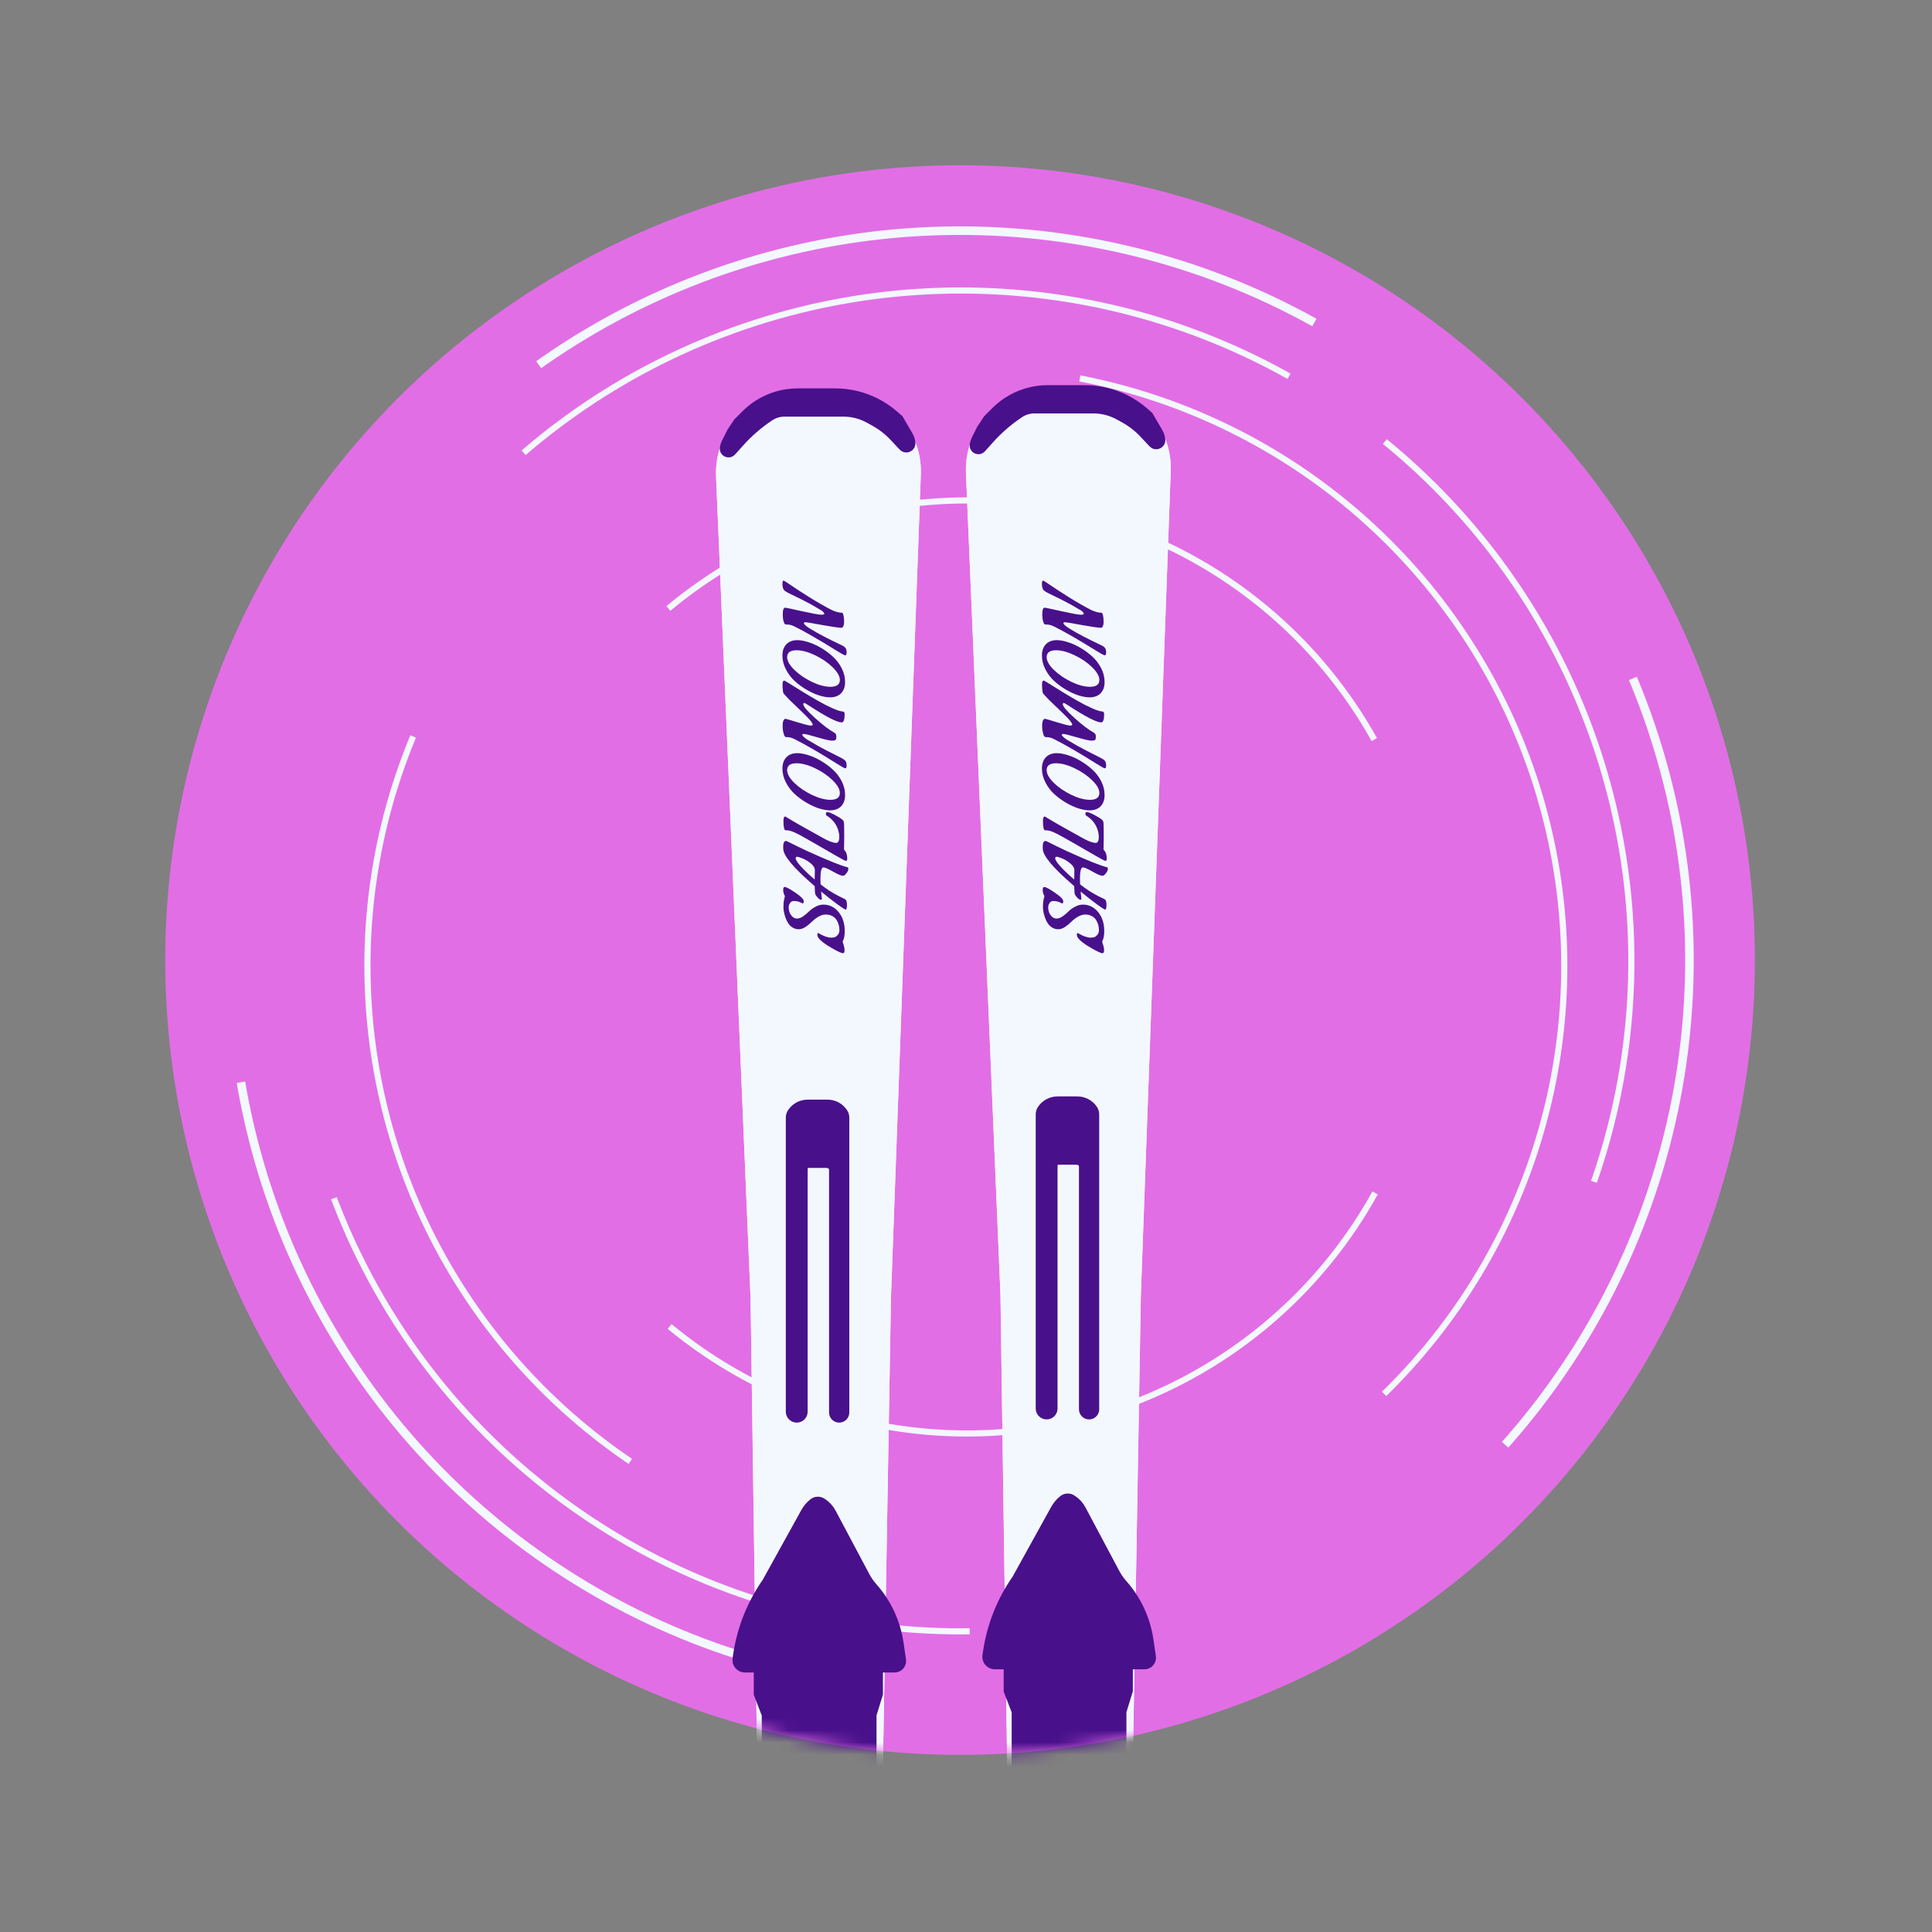 <svg width="158" height="158" viewBox="0 0 158 158" fill="none" xmlns="http://www.w3.org/2000/svg">
<rect x="0" y="0" width="158" height="158" fill="#808080" stroke="none"/>
<circle cx="78.514" cy="78.514" r="65" fill="#E26EE5"/>
<circle cx="78.514" cy="78.514" r="59.65" transform="rotate(-22.712 78.514 78.514)" stroke="#F3F8FF" stroke-width="0.7" stroke-dasharray="67 67"/>
<circle cx="78.586" cy="78.586" r="54.828" transform="rotate(-50.779 78.586 78.586)" stroke="#F3F8FF" stroke-width="0.5" stroke-dasharray="67 67"/>
<circle cx="78.989" cy="78.989" r="48.94" transform="rotate(-32.778 78.989 78.989)" stroke="#F3F8FF" stroke-width="0.5" stroke-dasharray="67 67"/>
<circle cx="79.078" cy="79.078" r="38.152" transform="rotate(28.97 79.078 79.078)" stroke="#F3F8FF" stroke-width="0.5" stroke-dasharray="67 67"/>
<mask id="mask0_27_197" style="mask-type:alpha" maskUnits="userSpaceOnUse" x="13" y="13" width="131" height="131">
<circle cx="78.514" cy="78.514" r="65" fill="#E26EE5"/>
</mask>
<g mask="url(#mask0_27_197)">
<path d="M61.882 106.148L62.537 152H71.576L72.362 106.148L74.806 38.762C74.836 37.931 74.695 37.103 74.392 36.328C73.924 35.133 73.09 34.117 72.009 33.425L71.717 33.238C70.856 32.686 69.853 32.393 68.83 32.393H65.1C64.027 32.393 62.978 32.711 62.085 33.306L61.845 33.466C60.843 34.134 60.055 35.076 59.575 36.181C59.196 37.05 59.021 37.994 59.06 38.942L61.882 106.148Z" fill="#F3F8FF" stroke="#F3F8FF"/>
<path d="M61.882 106.148L62.537 152H71.576L72.362 106.148L74.806 38.762C74.836 37.931 74.695 37.103 74.392 36.328C73.924 35.133 73.09 34.117 72.009 33.425L71.717 33.238C70.856 32.686 69.853 32.393 68.83 32.393H65.1C64.027 32.393 62.978 32.711 62.085 33.306L61.845 33.466C60.843 34.134 60.055 35.076 59.575 36.181C59.196 37.05 59.021 37.994 59.06 38.942L61.882 106.148Z" fill="#F3F8FF" stroke="#F3F8FF"/>
<path d="M62.799 151.607V140.21L62.144 138.507V136.279H60.92C60.6 136.279 60.355 135.993 60.404 135.677L60.471 135.247C60.796 133.168 61.592 131.191 62.799 129.467L65.972 123.732C66.126 123.453 66.333 123.208 66.582 123.009C66.748 122.876 66.98 122.866 67.157 122.984L67.216 123.024C67.499 123.212 67.73 123.467 67.889 123.766L70.661 128.978C70.834 129.303 71.045 129.606 71.29 129.882C72.417 131.15 73.149 132.72 73.396 134.398L73.598 135.77C73.637 136.038 73.429 136.279 73.157 136.279H71.707V138.507L71.183 140.21V151.607H62.799Z" fill="#49108B" stroke="#49108B"/>
<path d="M64.764 91.398V115.45C64.764 115.667 64.94 115.843 65.157 115.843C65.374 115.843 65.55 115.667 65.55 115.45V95.577C65.55 95.388 65.644 95.212 65.801 95.108C65.894 95.046 66.003 95.013 66.114 95.013H67.564C67.704 95.013 67.843 95.046 67.968 95.109C68.172 95.211 68.301 95.419 68.301 95.648V115.515C68.301 115.696 68.448 115.843 68.629 115.843C68.81 115.843 68.956 115.696 68.956 115.515V91.398C68.956 91.278 68.921 91.161 68.854 91.061C68.591 90.665 68.147 90.428 67.672 90.428H66.049C65.573 90.428 65.13 90.665 64.867 91.061C64.8 91.161 64.764 91.278 64.764 91.398Z" fill="#49108B" stroke="#49108B"/>
<path d="M60.384 36.117L59.739 36.838C59.596 36.998 59.333 36.875 59.363 36.663C59.383 36.525 59.425 36.391 59.487 36.266L59.917 35.406L60.441 34.62L61.078 33.984C61.351 33.71 61.651 33.464 61.973 33.249C62.939 32.605 64.073 32.262 65.234 32.262H68.296C69.419 32.262 70.527 32.524 71.532 33.026C72.083 33.302 72.597 33.647 73.061 34.052L73.41 34.358L74.176 35.67C74.276 35.842 74.34 36.032 74.365 36.229C74.394 36.465 74.105 36.601 73.942 36.428L73.199 35.635C72.731 35.136 72.189 34.713 71.592 34.381L71.148 34.135C70.484 33.766 69.737 33.572 68.977 33.572H64.159C63.699 33.572 63.25 33.708 62.868 33.963C61.952 34.573 61.118 35.297 60.384 36.117Z" fill="#49108B" stroke="#49108B"/>
<path d="M67.34 73.979C67.835 73.979 68.25 74.184 68.586 74.595C68.918 75.001 69.083 75.521 69.083 76.156C69.083 76.506 69.032 76.772 68.929 76.954C68.92 76.972 68.915 76.993 68.915 77.017C68.915 77.04 68.941 77.126 68.992 77.276C69.043 77.425 69.069 77.577 69.069 77.731C69.069 77.88 69.025 77.955 68.936 77.955C68.815 77.955 68.5 77.808 67.991 77.514C67.478 77.22 67.132 76.958 66.955 76.73C66.88 76.632 66.843 76.536 66.843 76.443C66.843 76.349 66.869 76.303 66.92 76.303C66.93 76.303 66.988 76.335 67.095 76.401C67.198 76.461 67.335 76.524 67.508 76.59C67.681 76.65 67.83 76.681 67.956 76.681C68.078 76.681 68.18 76.669 68.264 76.646C68.348 76.618 68.434 76.552 68.523 76.45C68.607 76.342 68.649 76.214 68.649 76.065C68.649 75.911 68.63 75.768 68.593 75.638C68.556 75.502 68.498 75.369 68.418 75.239C68.339 75.108 68.222 75.001 68.068 74.917C67.914 74.833 67.737 74.791 67.536 74.791C67.331 74.791 67.123 74.854 66.913 74.98C66.703 75.106 66.526 75.243 66.381 75.393C66.232 75.542 66.064 75.68 65.877 75.806C65.686 75.932 65.501 75.995 65.324 75.995C65.142 75.995 64.974 75.948 64.82 75.855C64.666 75.757 64.545 75.638 64.456 75.498C64.363 75.353 64.286 75.19 64.225 75.008C64.123 74.7 64.071 74.427 64.071 74.189C64.071 73.951 64.083 73.776 64.106 73.664C64.125 73.547 64.144 73.461 64.162 73.405C64.181 73.344 64.19 73.307 64.19 73.293C64.19 73.279 64.183 73.26 64.169 73.237C64.09 73.097 64.05 72.945 64.05 72.782C64.05 72.618 64.09 72.537 64.169 72.537C64.3 72.537 64.594 72.693 65.051 73.006C65.504 73.314 65.73 73.545 65.73 73.699C65.73 73.825 65.702 73.888 65.646 73.888C65.637 73.888 65.604 73.871 65.548 73.839C65.362 73.736 65.149 73.685 64.911 73.685C64.781 73.685 64.68 73.741 64.61 73.853C64.535 73.965 64.498 74.081 64.498 74.203C64.498 74.319 64.517 74.441 64.554 74.567C64.591 74.688 64.666 74.812 64.778 74.938C64.89 75.059 65.025 75.12 65.184 75.12C65.338 75.12 65.501 75.061 65.674 74.945C65.842 74.823 65.999 74.693 66.143 74.553C66.283 74.408 66.463 74.277 66.682 74.161C66.897 74.039 67.116 73.979 67.34 73.979ZM67.214 73.519C67.214 73.552 67.193 73.573 67.151 73.582C67.072 73.582 66.981 73.526 66.878 73.414C66.775 73.302 66.71 73.213 66.682 73.148C66.654 73.078 66.635 72.852 66.626 72.469L66.514 72.371C64.876 70.952 64.057 69.968 64.057 69.417C64.052 69.37 64.05 69.317 64.05 69.256C64.05 68.934 64.127 68.773 64.281 68.773C64.309 68.773 64.384 68.803 64.505 68.864L65.135 69.179C65.434 69.328 65.737 69.473 66.045 69.613C67.711 70.369 68.803 70.808 69.321 70.929C69.359 70.929 69.377 70.978 69.377 71.076C69.377 71.169 69.323 71.284 69.216 71.419C69.114 71.554 69.022 71.622 68.943 71.622C68.799 71.622 68.525 71.508 68.124 71.279C67.723 71.05 67.462 70.936 67.34 70.936C67.177 70.936 67.095 71.253 67.095 71.888C67.095 71.981 67.1 72.126 67.109 72.322L67.459 72.588C67.898 72.915 68.442 73.227 69.09 73.526C69.207 73.577 69.265 73.734 69.265 73.995C69.265 74.256 69.228 74.387 69.153 74.387C69.102 74.387 68.878 74.242 68.481 73.953C68.08 73.659 67.636 73.311 67.151 72.91C67.16 72.98 67.17 73.069 67.179 73.176C67.189 73.283 67.198 73.367 67.207 73.428C67.212 73.484 67.214 73.514 67.214 73.519ZM66.311 70.614C66.092 70.432 65.87 70.297 65.646 70.208C65.422 70.115 65.27 70.068 65.191 70.068C65.112 70.068 65.072 70.108 65.072 70.187C65.072 70.327 65.222 70.558 65.52 70.88C65.814 71.202 66.183 71.552 66.626 71.93L66.64 71.167C66.64 70.98 66.531 70.796 66.311 70.614ZM69.027 69.304L69.02 69.402C69.02 69.468 69.041 69.517 69.083 69.549C69.219 69.708 69.286 69.923 69.286 70.193C69.286 70.333 69.256 70.403 69.195 70.403H69.174C69.123 70.403 68.82 70.242 68.264 69.92C67.704 69.594 67.081 69.234 66.395 68.842C65.709 68.446 65.238 68.191 64.981 68.079C64.725 67.963 64.512 67.904 64.344 67.904H64.253C64.132 67.904 64.071 67.655 64.071 67.155C64.071 66.903 64.118 66.777 64.211 66.777C64.249 66.777 64.286 66.796 64.323 66.833C64.93 67.207 65.796 67.701 66.92 68.317L67.095 68.415C67.212 68.481 67.296 68.527 67.347 68.555C67.394 68.583 67.478 68.628 67.599 68.688C67.716 68.744 67.811 68.786 67.886 68.814C68.096 68.894 68.26 68.933 68.376 68.933C68.549 68.933 68.635 68.779 68.635 68.471V68.422C68.635 68.231 68.596 68.021 68.516 67.792C68.358 67.344 68.054 66.98 67.606 66.7C67.564 66.682 67.543 66.63 67.543 66.546C67.543 66.458 67.581 66.413 67.655 66.413C67.767 66.413 67.968 66.488 68.257 66.637C68.546 66.787 68.761 66.922 68.901 67.043C68.985 67.104 69.027 67.221 69.027 67.393C69.037 67.566 69.041 67.939 69.041 68.513L69.027 69.304ZM65.205 61.595C65.466 61.595 65.765 61.648 66.101 61.756C66.437 61.858 66.78 62.012 67.13 62.218C67.48 62.423 67.805 62.661 68.103 62.932C68.397 63.198 68.64 63.515 68.831 63.884C69.018 64.248 69.111 64.626 69.111 65.018C69.111 65.405 69.004 65.711 68.789 65.935C68.57 66.159 68.269 66.271 67.886 66.271C67.625 66.271 67.326 66.219 66.99 66.117C66.654 66.009 66.311 65.853 65.961 65.648C65.611 65.442 65.289 65.207 64.995 64.941C64.701 64.67 64.461 64.353 64.274 63.989C64.083 63.62 63.987 63.242 63.987 62.855C63.987 62.463 64.094 62.155 64.309 61.931C64.524 61.707 64.823 61.595 65.205 61.595ZM65.142 62.421C64.629 62.421 64.372 62.607 64.372 62.981C64.372 63.293 64.57 63.643 64.967 64.031C65.364 64.413 65.844 64.74 66.409 65.011C66.969 65.277 67.471 65.41 67.914 65.41C68.427 65.41 68.684 65.223 68.684 64.85C68.684 64.542 68.486 64.194 68.089 63.807C67.692 63.419 67.214 63.093 66.654 62.827C66.09 62.556 65.585 62.421 65.142 62.421ZM68.229 59.918C68.341 59.978 68.397 60.081 68.397 60.226C68.397 60.366 68.379 60.459 68.341 60.506C68.299 60.548 68.194 60.569 68.026 60.569C67.853 60.569 67.457 60.478 66.836 60.296C66.211 60.114 65.852 60.023 65.758 60.023C65.66 60.023 65.611 60.041 65.611 60.079C65.611 60.135 65.66 60.205 65.758 60.289C65.852 60.373 65.945 60.443 66.038 60.499L66.185 60.583C66.671 60.881 67.158 61.154 67.648 61.402C68.133 61.644 68.49 61.824 68.719 61.941C68.943 62.053 69.085 62.151 69.146 62.235C69.207 62.319 69.237 62.44 69.237 62.599C69.237 62.753 69.202 62.83 69.132 62.83H69.111C69.064 62.83 68.847 62.708 68.46 62.466C67.037 61.57 65.875 60.895 64.974 60.443C64.76 60.335 64.559 60.282 64.372 60.282H64.288C64.204 60.282 64.136 60.186 64.085 59.995C64.034 59.799 64.008 59.638 64.008 59.512V59.281C64.008 59.085 64.046 58.94 64.12 58.847C64.148 58.805 64.186 58.784 64.232 58.784C64.279 58.784 64.603 58.877 65.205 59.064C65.802 59.246 66.162 59.337 66.283 59.337C66.404 59.337 66.465 59.318 66.465 59.281C66.465 59.164 66.323 58.959 66.038 58.665C65.749 58.371 65.403 58.035 65.002 57.657C64.666 57.349 64.377 57.055 64.134 56.775C64.078 56.714 64.046 56.642 64.036 56.558C64.008 56.376 63.994 56.182 63.994 55.977C63.994 55.767 64.041 55.662 64.134 55.662C64.153 55.662 64.167 55.664 64.176 55.669C64.186 55.669 64.328 55.755 64.603 55.928C64.874 56.1 65.212 56.31 65.618 56.558C66.019 56.805 66.437 57.052 66.871 57.3C67.3 57.547 67.711 57.757 68.103 57.93C68.49 58.102 68.775 58.189 68.957 58.189C69.037 58.231 69.076 58.296 69.076 58.385C69.076 58.847 68.995 59.078 68.831 59.078C68.453 59.078 67.546 58.609 66.108 57.671C65.926 57.549 65.812 57.489 65.765 57.489C65.719 57.489 65.695 57.524 65.695 57.594C65.695 57.771 66.013 58.144 66.647 58.714C67.277 59.283 67.805 59.684 68.229 59.918ZM65.205 52.352C65.466 52.352 65.765 52.406 66.101 52.514C66.437 52.616 66.78 52.77 67.13 52.975C67.48 53.181 67.805 53.419 68.103 53.69C68.397 53.956 68.64 54.273 68.831 54.642C69.018 55.005 69.111 55.383 69.111 55.776C69.111 56.163 69.004 56.468 68.789 56.693C68.57 56.916 68.269 57.029 67.886 57.029C67.625 57.029 67.326 56.977 66.99 56.874C66.654 56.767 66.311 56.611 65.961 56.406C65.611 56.2 65.289 55.965 64.995 55.699C64.701 55.428 64.461 55.111 64.274 54.746C64.083 54.378 63.987 54 63.987 53.612C63.987 53.221 64.094 52.913 64.309 52.688C64.524 52.465 64.823 52.352 65.205 52.352ZM65.142 53.178C64.629 53.178 64.372 53.365 64.372 53.739C64.372 54.051 64.57 54.401 64.967 54.788C65.364 55.171 65.844 55.498 66.409 55.769C66.969 56.035 67.471 56.167 67.914 56.167C68.427 56.167 68.684 55.981 68.684 55.608C68.684 55.3 68.486 54.952 68.089 54.565C67.692 54.177 67.214 53.85 66.654 53.584C66.09 53.314 65.585 53.178 65.142 53.178ZM68.817 51.341C68.612 51.341 68.091 51.266 67.256 51.117C66.421 50.963 65.961 50.886 65.877 50.886C65.788 50.886 65.744 50.911 65.744 50.963C65.744 51.009 65.793 51.075 65.891 51.159C65.989 51.243 66.085 51.313 66.178 51.369L66.325 51.46C66.936 51.833 67.746 52.255 68.754 52.727C68.96 52.82 69.09 52.909 69.146 52.993C69.207 53.077 69.237 53.198 69.237 53.357C69.237 53.511 69.202 53.588 69.132 53.588H69.111C69.05 53.588 68.829 53.469 68.446 53.231C66.986 52.321 65.831 51.656 64.981 51.236C64.766 51.128 64.573 51.075 64.4 51.075H64.288C64.255 51.075 64.223 51.063 64.19 51.04C64.153 51.012 64.115 50.93 64.078 50.795C64.036 50.659 64.015 50.473 64.015 50.235C64.015 49.875 64.083 49.696 64.218 49.696C64.26 49.696 64.713 49.791 65.576 49.983C66.439 50.174 66.962 50.27 67.144 50.27C67.322 50.27 67.41 50.251 67.41 50.214C67.41 50.158 67.38 50.099 67.319 50.039C67.258 49.978 67.2 49.931 67.144 49.899L67.053 49.85C66.563 49.551 66.078 49.283 65.597 49.045C65.112 48.807 64.755 48.632 64.526 48.52C64.297 48.408 64.153 48.31 64.092 48.226C64.022 48.104 63.987 47.95 63.987 47.764C63.987 47.577 64.015 47.484 64.071 47.484H64.085C64.118 47.484 64.314 47.607 64.673 47.855C65.032 48.102 65.539 48.431 66.192 48.842C66.841 49.248 67.462 49.602 68.054 49.906C68.358 50.036 68.6 50.102 68.782 50.102C68.838 50.102 68.88 50.113 68.908 50.137C68.936 50.155 68.962 50.228 68.985 50.354C69.013 50.475 69.027 50.601 69.027 50.732V50.956C69.027 51.007 69.016 51.07 68.992 51.145C68.955 51.275 68.897 51.341 68.817 51.341Z" fill="#49108B"/>
<path d="M82.319 105.886L82.974 151.738H92.013L92.799 105.886L95.243 38.5C95.273 37.669 95.132 36.84 94.829 36.066C94.361 34.871 93.527 33.854 92.446 33.163L92.154 32.976C91.292 32.424 90.29 32.131 89.267 32.131H85.536C84.463 32.131 83.415 32.449 82.522 33.044L82.282 33.204C81.28 33.872 80.491 34.814 80.011 35.919C79.633 36.788 79.457 37.732 79.497 38.68L82.319 105.886Z" fill="#F3F8FF" stroke="#F3F8FF"/>
<path d="M82.319 105.886L82.974 151.738H92.013L92.799 105.886L95.243 38.5C95.273 37.669 95.132 36.84 94.829 36.066C94.361 34.871 93.527 33.854 92.446 33.163L92.154 32.976C91.292 32.424 90.29 32.131 89.267 32.131H85.536C84.463 32.131 83.415 32.449 82.522 33.044L82.282 33.204C81.28 33.872 80.491 34.814 80.011 35.919C79.633 36.788 79.457 37.732 79.497 38.68L82.319 105.886Z" fill="#F3F8FF" stroke="#F3F8FF"/>
<path d="M83.236 151.345V139.948L82.581 138.245V136.017H81.357C81.036 136.017 80.791 135.731 80.841 135.415L80.908 134.985C81.233 132.906 82.029 130.929 83.236 129.205L86.408 123.47C86.563 123.191 86.77 122.946 87.019 122.747C87.184 122.614 87.417 122.604 87.594 122.722L87.653 122.762C87.935 122.95 88.166 123.205 88.326 123.504L91.098 128.716C91.271 129.041 91.482 129.344 91.727 129.62C92.854 130.888 93.586 132.458 93.832 134.136L94.034 135.508C94.074 135.776 93.866 136.017 93.594 136.017H92.144V138.245L91.62 139.948V151.345H83.236Z" fill="#49108B" stroke="#49108B"/>
<path d="M85.201 91.136V115.188C85.201 115.405 85.377 115.581 85.594 115.581C85.811 115.581 85.987 115.405 85.987 115.188V95.315C85.987 95.126 86.081 94.95 86.238 94.846C86.331 94.784 86.439 94.751 86.551 94.751H88.001C88.141 94.751 88.279 94.784 88.405 94.847C88.609 94.949 88.738 95.157 88.738 95.386V115.253C88.738 115.434 88.885 115.581 89.066 115.581C89.246 115.581 89.393 115.434 89.393 115.253V91.136C89.393 91.016 89.357 90.899 89.291 90.799C89.027 90.403 88.584 90.166 88.109 90.166H86.485C86.01 90.166 85.567 90.403 85.303 90.799C85.237 90.899 85.201 91.016 85.201 91.136Z" fill="#49108B" stroke="#49108B"/>
<path d="M80.821 35.855L80.176 36.576C80.033 36.736 79.77 36.613 79.8 36.401C79.82 36.263 79.862 36.128 79.924 36.004L80.354 35.144L80.878 34.358L81.514 33.722C81.788 33.448 82.088 33.202 82.41 32.987C83.376 32.343 84.51 32 85.671 32H88.733C89.856 32 90.964 32.261 91.969 32.764C92.52 33.039 93.034 33.385 93.498 33.79L93.847 34.096L94.612 35.408C94.713 35.58 94.777 35.77 94.802 35.967C94.831 36.203 94.541 36.339 94.379 36.166L93.635 35.373C93.168 34.874 92.626 34.451 92.029 34.119L91.585 33.873C90.921 33.504 90.173 33.31 89.414 33.31H84.596C84.136 33.31 83.687 33.446 83.305 33.701C82.389 34.311 81.555 35.035 80.821 35.855Z" fill="#49108B" stroke="#49108B"/>
<path d="M88.563 73.979C89.058 73.979 89.473 74.184 89.809 74.595C90.14 75.001 90.306 75.521 90.306 76.156C90.306 76.506 90.254 76.772 90.152 76.954C90.142 76.972 90.138 76.993 90.138 77.017C90.138 77.04 90.163 77.126 90.215 77.276C90.266 77.425 90.292 77.577 90.292 77.731C90.292 77.88 90.248 77.955 90.159 77.955C90.037 77.955 89.722 77.808 89.214 77.514C88.701 77.22 88.355 76.958 88.178 76.73C88.103 76.632 88.066 76.536 88.066 76.443C88.066 76.349 88.091 76.303 88.143 76.303C88.152 76.303 88.21 76.335 88.318 76.401C88.421 76.461 88.558 76.524 88.731 76.59C88.903 76.65 89.053 76.681 89.179 76.681C89.3 76.681 89.403 76.669 89.487 76.646C89.571 76.618 89.657 76.552 89.746 76.45C89.83 76.342 89.872 76.214 89.872 76.065C89.872 75.911 89.853 75.768 89.816 75.638C89.778 75.502 89.72 75.369 89.641 75.239C89.561 75.108 89.445 75.001 89.291 74.917C89.137 74.833 88.96 74.791 88.759 74.791C88.553 74.791 88.346 74.854 88.136 74.98C87.926 75.106 87.749 75.243 87.604 75.393C87.454 75.542 87.287 75.68 87.1 75.806C86.909 75.932 86.724 75.995 86.547 75.995C86.365 75.995 86.197 75.948 86.043 75.855C85.889 75.757 85.767 75.638 85.679 75.498C85.585 75.353 85.508 75.19 85.448 75.008C85.345 74.7 85.294 74.427 85.294 74.189C85.294 73.951 85.305 73.776 85.329 73.664C85.347 73.547 85.366 73.461 85.385 73.405C85.403 73.344 85.413 73.307 85.413 73.293C85.413 73.279 85.406 73.26 85.392 73.237C85.312 73.097 85.273 72.945 85.273 72.782C85.273 72.618 85.312 72.537 85.392 72.537C85.522 72.537 85.817 72.693 86.274 73.006C86.727 73.314 86.953 73.545 86.953 73.699C86.953 73.825 86.925 73.888 86.869 73.888C86.859 73.888 86.827 73.871 86.771 73.839C86.584 73.736 86.372 73.685 86.134 73.685C86.003 73.685 85.903 73.741 85.833 73.853C85.758 73.965 85.721 74.081 85.721 74.203C85.721 74.319 85.74 74.441 85.777 74.567C85.814 74.688 85.889 74.812 86.001 74.938C86.113 75.059 86.248 75.12 86.407 75.12C86.561 75.12 86.724 75.061 86.897 74.945C87.065 74.823 87.221 74.693 87.366 74.553C87.506 74.408 87.686 74.277 87.905 74.161C88.12 74.039 88.339 73.979 88.563 73.979ZM88.437 73.519C88.437 73.552 88.416 73.573 88.374 73.582C88.294 73.582 88.204 73.526 88.101 73.414C87.998 73.302 87.933 73.213 87.905 73.148C87.877 73.078 87.858 72.852 87.849 72.469L87.737 72.371C86.099 70.952 85.28 69.968 85.28 69.417C85.275 69.37 85.273 69.317 85.273 69.256C85.273 68.934 85.35 68.773 85.504 68.773C85.532 68.773 85.606 68.803 85.728 68.864L86.358 69.179C86.656 69.328 86.96 69.473 87.268 69.613C88.934 70.369 90.026 70.808 90.544 70.929C90.581 70.929 90.6 70.978 90.6 71.076C90.6 71.169 90.546 71.284 90.439 71.419C90.336 71.554 90.245 71.622 90.166 71.622C90.021 71.622 89.748 71.508 89.347 71.279C88.945 71.05 88.684 70.936 88.563 70.936C88.4 70.936 88.318 71.253 88.318 71.888C88.318 71.981 88.323 72.126 88.332 72.322L88.682 72.588C89.121 72.915 89.664 73.227 90.313 73.526C90.43 73.577 90.488 73.734 90.488 73.995C90.488 74.256 90.451 74.387 90.376 74.387C90.325 74.387 90.1 74.242 89.704 73.953C89.302 73.659 88.859 73.311 88.374 72.91C88.383 72.98 88.392 73.069 88.402 73.176C88.411 73.283 88.421 73.367 88.43 73.428C88.434 73.484 88.437 73.514 88.437 73.519ZM87.534 70.614C87.314 70.432 87.093 70.297 86.869 70.208C86.645 70.115 86.493 70.068 86.414 70.068C86.335 70.068 86.295 70.108 86.295 70.187C86.295 70.327 86.444 70.558 86.743 70.88C87.037 71.202 87.406 71.552 87.849 71.93L87.863 71.167C87.863 70.98 87.753 70.796 87.534 70.614ZM90.25 69.304L90.243 69.402C90.243 69.468 90.264 69.517 90.306 69.549C90.441 69.708 90.509 69.923 90.509 70.193C90.509 70.333 90.478 70.403 90.418 70.403H90.397C90.346 70.403 90.042 70.242 89.487 69.92C88.927 69.594 88.304 69.234 87.618 68.842C86.932 68.446 86.46 68.191 86.204 68.079C85.947 67.963 85.735 67.904 85.567 67.904H85.476C85.355 67.904 85.294 67.655 85.294 67.155C85.294 66.903 85.341 66.777 85.434 66.777C85.471 66.777 85.508 66.796 85.546 66.833C86.153 67.207 87.018 67.701 88.143 68.317L88.318 68.415C88.434 68.481 88.519 68.527 88.57 68.555C88.617 68.583 88.701 68.628 88.822 68.688C88.939 68.744 89.034 68.786 89.109 68.814C89.319 68.894 89.482 68.933 89.599 68.933C89.772 68.933 89.858 68.779 89.858 68.471V68.422C89.858 68.231 89.818 68.021 89.739 67.792C89.58 67.344 89.277 66.98 88.829 66.7C88.787 66.682 88.766 66.63 88.766 66.546C88.766 66.458 88.803 66.413 88.878 66.413C88.99 66.413 89.191 66.488 89.48 66.637C89.769 66.787 89.984 66.922 90.124 67.043C90.208 67.104 90.25 67.221 90.25 67.393C90.259 67.566 90.264 67.939 90.264 68.513L90.25 69.304ZM86.428 61.595C86.689 61.595 86.988 61.648 87.324 61.756C87.66 61.858 88.003 62.012 88.353 62.218C88.703 62.423 89.027 62.661 89.326 62.932C89.62 63.198 89.862 63.515 90.054 63.884C90.24 64.248 90.334 64.626 90.334 65.018C90.334 65.405 90.227 65.711 90.012 65.935C89.793 66.159 89.492 66.271 89.109 66.271C88.847 66.271 88.549 66.219 88.213 66.117C87.877 66.009 87.534 65.853 87.184 65.648C86.834 65.442 86.512 65.207 86.218 64.941C85.924 64.67 85.683 64.353 85.497 63.989C85.305 63.62 85.21 63.242 85.21 62.855C85.21 62.463 85.317 62.155 85.532 61.931C85.746 61.707 86.045 61.595 86.428 61.595ZM86.365 62.421C85.852 62.421 85.595 62.607 85.595 62.981C85.595 63.293 85.793 63.643 86.19 64.031C86.587 64.413 87.067 64.74 87.632 65.011C88.192 65.277 88.694 65.41 89.137 65.41C89.65 65.41 89.907 65.223 89.907 64.85C89.907 64.542 89.709 64.194 89.312 63.807C88.915 63.419 88.437 63.093 87.877 62.827C87.312 62.556 86.808 62.421 86.365 62.421ZM89.452 59.918C89.564 59.978 89.62 60.081 89.62 60.226C89.62 60.366 89.601 60.459 89.564 60.506C89.522 60.548 89.417 60.569 89.249 60.569C89.076 60.569 88.68 60.478 88.059 60.296C87.433 60.114 87.074 60.023 86.981 60.023C86.883 60.023 86.834 60.041 86.834 60.079C86.834 60.135 86.883 60.205 86.981 60.289C87.074 60.373 87.168 60.443 87.261 60.499L87.408 60.583C87.893 60.881 88.381 61.154 88.871 61.402C89.356 61.644 89.713 61.824 89.942 61.941C90.166 62.053 90.308 62.151 90.369 62.235C90.43 62.319 90.46 62.44 90.46 62.599C90.46 62.753 90.425 62.83 90.355 62.83H90.334C90.287 62.83 90.07 62.708 89.683 62.466C88.26 61.57 87.097 60.895 86.197 60.443C85.982 60.335 85.781 60.282 85.595 60.282H85.511C85.427 60.282 85.359 60.186 85.308 59.995C85.257 59.799 85.231 59.638 85.231 59.512V59.281C85.231 59.085 85.268 58.94 85.343 58.847C85.371 58.805 85.408 58.784 85.455 58.784C85.501 58.784 85.826 58.877 86.428 59.064C87.025 59.246 87.385 59.337 87.506 59.337C87.627 59.337 87.688 59.318 87.688 59.281C87.688 59.164 87.546 58.959 87.261 58.665C86.972 58.371 86.626 58.035 86.225 57.657C85.889 57.349 85.6 57.055 85.357 56.775C85.301 56.714 85.268 56.642 85.259 56.558C85.231 56.376 85.217 56.182 85.217 55.977C85.217 55.767 85.263 55.662 85.357 55.662C85.376 55.662 85.389 55.664 85.399 55.669C85.408 55.669 85.55 55.755 85.826 55.928C86.097 56.1 86.435 56.31 86.841 56.558C87.242 56.805 87.66 57.052 88.094 57.3C88.523 57.547 88.934 57.757 89.326 57.93C89.713 58.102 89.998 58.189 90.18 58.189C90.259 58.231 90.299 58.296 90.299 58.385C90.299 58.847 90.217 59.078 90.054 59.078C89.676 59.078 88.768 58.609 87.331 57.671C87.149 57.549 87.034 57.489 86.988 57.489C86.941 57.489 86.918 57.524 86.918 57.594C86.918 57.771 87.235 58.144 87.87 58.714C88.5 59.283 89.027 59.684 89.452 59.918ZM86.428 52.352C86.689 52.352 86.988 52.406 87.324 52.514C87.66 52.616 88.003 52.77 88.353 52.975C88.703 53.181 89.027 53.419 89.326 53.69C89.62 53.956 89.862 54.273 90.054 54.642C90.24 55.005 90.334 55.383 90.334 55.776C90.334 56.163 90.227 56.468 90.012 56.693C89.793 56.916 89.492 57.029 89.109 57.029C88.847 57.029 88.549 56.977 88.213 56.874C87.877 56.767 87.534 56.611 87.184 56.406C86.834 56.2 86.512 55.965 86.218 55.699C85.924 55.428 85.683 55.111 85.497 54.746C85.305 54.378 85.21 54 85.21 53.612C85.21 53.221 85.317 52.913 85.532 52.688C85.746 52.465 86.045 52.352 86.428 52.352ZM86.365 53.178C85.852 53.178 85.595 53.365 85.595 53.739C85.595 54.051 85.793 54.401 86.19 54.788C86.587 55.171 87.067 55.498 87.632 55.769C88.192 56.035 88.694 56.167 89.137 56.167C89.65 56.167 89.907 55.981 89.907 55.608C89.907 55.3 89.709 54.952 89.312 54.565C88.915 54.177 88.437 53.85 87.877 53.584C87.312 53.314 86.808 53.178 86.365 53.178ZM90.04 51.34C89.835 51.34 89.314 51.266 88.479 51.117C87.644 50.962 87.184 50.886 87.1 50.886C87.011 50.886 86.967 50.911 86.967 50.962C86.967 51.009 87.016 51.075 87.114 51.158C87.212 51.242 87.308 51.312 87.401 51.368L87.548 51.459C88.159 51.833 88.969 52.255 89.977 52.727C90.182 52.82 90.313 52.908 90.369 52.992C90.43 53.077 90.46 53.198 90.46 53.356C90.46 53.511 90.425 53.587 90.355 53.587H90.334C90.273 53.587 90.052 53.468 89.669 53.23C88.208 52.321 87.053 51.656 86.204 51.236C85.989 51.128 85.796 51.075 85.623 51.075H85.511C85.478 51.075 85.445 51.063 85.413 51.039C85.376 51.011 85.338 50.93 85.301 50.794C85.259 50.659 85.238 50.472 85.238 50.234C85.238 49.875 85.305 49.696 85.441 49.696C85.483 49.696 85.936 49.791 86.799 49.983C87.662 50.174 88.185 50.27 88.367 50.27C88.544 50.27 88.633 50.251 88.633 50.214C88.633 50.157 88.603 50.099 88.542 50.038C88.481 49.978 88.423 49.931 88.367 49.898L88.276 49.849C87.786 49.551 87.3 49.282 86.82 49.044C86.335 48.806 85.978 48.632 85.749 48.52C85.52 48.407 85.376 48.309 85.315 48.225C85.245 48.104 85.21 47.95 85.21 47.764C85.21 47.577 85.238 47.483 85.294 47.483H85.308C85.341 47.483 85.537 47.607 85.896 47.855C86.255 48.102 86.761 48.431 87.415 48.842C88.064 49.248 88.684 49.602 89.277 49.906C89.58 50.036 89.823 50.102 90.005 50.102C90.061 50.102 90.103 50.113 90.131 50.136C90.159 50.155 90.184 50.227 90.208 50.353C90.236 50.475 90.25 50.601 90.25 50.731V50.956C90.25 51.007 90.238 51.07 90.215 51.145C90.177 51.275 90.119 51.34 90.04 51.34Z" fill="#49108B"/>
</g>
</svg>
